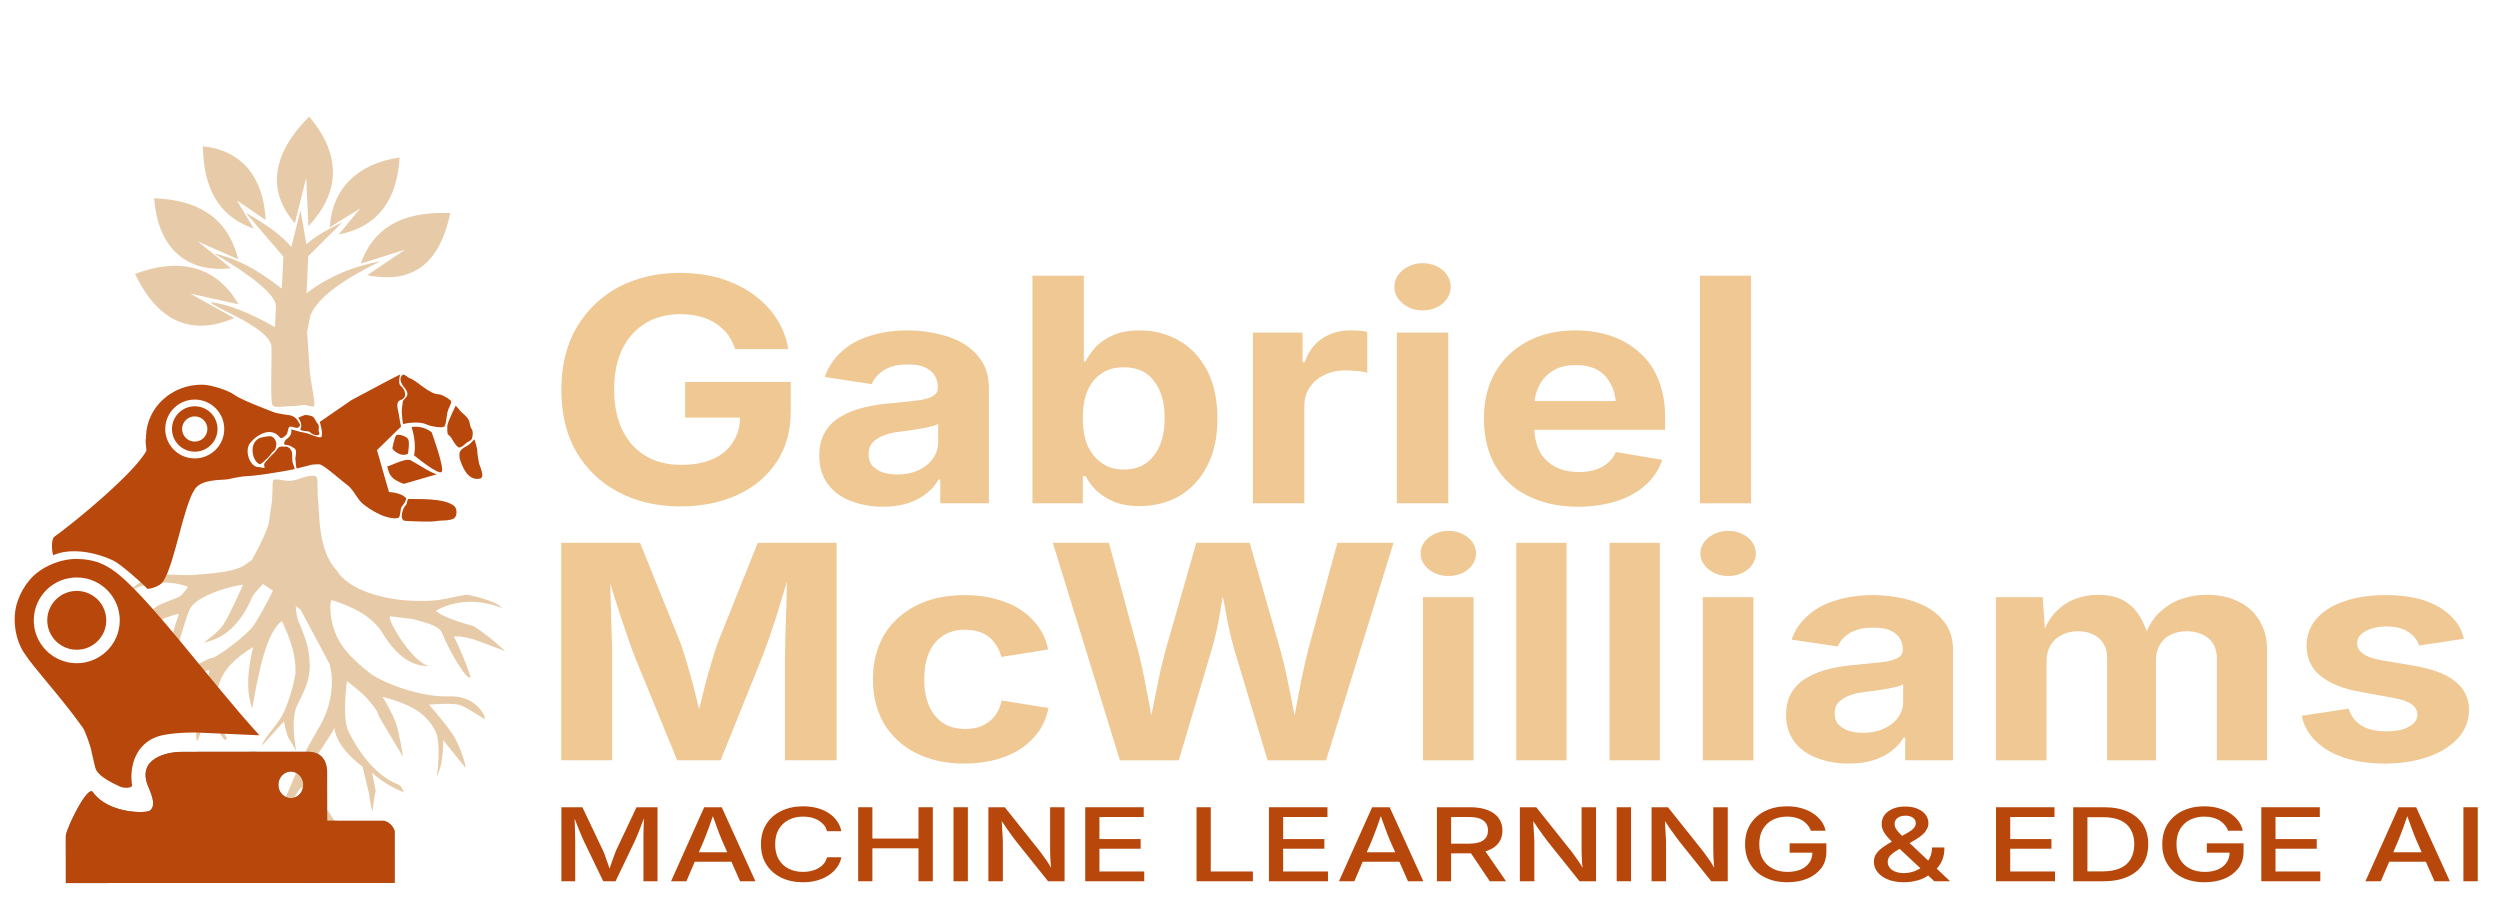 <?xml version="1.0" encoding="UTF-8" standalone="no"?><!DOCTYPE svg PUBLIC "-//W3C//DTD SVG 1.1//EN" "http://www.w3.org/Graphics/SVG/1.1/DTD/svg11.dtd"><svg width="100%" height="100%" viewBox="0 0 4523 1637" version="1.1" xmlns="http://www.w3.org/2000/svg" xmlns:xlink="http://www.w3.org/1999/xlink" xml:space="preserve" xmlns:serif="http://www.serif.com/" style="fill-rule:evenodd;clip-rule:evenodd;stroke-linejoin:round;stroke-miterlimit:2;"><g id="Group---TEXT" serif:id="Group - TEXT"></g><g id="Group---TEXT---LOGO" serif:id="Group - TEXT &amp; LOGO"><rect id="Gabe-McWilliams---RIGHT---Base" serif:id="Gabe McWilliams - RIGHT - Base" x="0" y="-0" width="4522.49" height="1636.85" style="fill:none;"/><g id="Gabe-McWilliams---RIGHT---Base1" serif:id="Gabe McWilliams - RIGHT - Base"><g id="A" transform="matrix(1,0,0,0.794,0,181.555)"><g transform="matrix(231.619,0,0,231.619,996.884,1779.34)"><path d="M0.081,-0l-0,-0.728l0.164,0l0.158,0.418c0.005,0.012 0.01,0.028 0.016,0.047c0.005,0.019 0.011,0.039 0.017,0.062c0.007,0.022 0.013,0.043 0.018,0.065c0.006,0.021 0.011,0.041 0.015,0.058l-0.024,0c0.005,-0.016 0.01,-0.035 0.015,-0.056c0.006,-0.022 0.012,-0.043 0.018,-0.066c0.006,-0.022 0.012,-0.043 0.018,-0.062c0.005,-0.02 0.011,-0.036 0.015,-0.048l0.157,-0.418l0.164,0l0,0.728l-0.11,-0l-0,-0.391c-0,-0.016 -0,-0.034 -0,-0.054c0,-0.021 0.001,-0.043 0.001,-0.066c0.001,-0.024 0.001,-0.047 0.002,-0.071c0.001,-0.024 0.001,-0.047 0.001,-0.069l0.009,0c-0.007,0.024 -0.014,0.049 -0.022,0.074c-0.007,0.025 -0.015,0.049 -0.022,0.073c-0.008,0.023 -0.015,0.045 -0.021,0.064c-0.007,0.02 -0.013,0.036 -0.017,0.049l-0.149,0.391l-0.096,0l-0.15,-0.391c-0.005,-0.013 -0.011,-0.029 -0.017,-0.048c-0.006,-0.019 -0.013,-0.04 -0.021,-0.063c-0.007,-0.023 -0.015,-0.048 -0.023,-0.073c-0.007,-0.025 -0.015,-0.05 -0.023,-0.076l0.01,0c0,0.02 0.001,0.042 0.001,0.065c0.001,0.024 0.001,0.047 0.002,0.071c0,0.024 0.001,0.046 0.001,0.067c0.001,0.022 0.001,0.041 0.001,0.057l-0,0.391l-0.108,0Z" style="fill:#b8470b;fill-rule:nonzero;"/></g><g transform="matrix(231.619,0,0,231.619,1208.26,1779.34)"><path d="M0.025,-0l0.259,-0.728l0.137,0l0.263,0.728l-0.12,-0l-0.142,-0.405c-0.011,-0.033 -0.023,-0.071 -0.036,-0.116c-0.013,-0.045 -0.029,-0.098 -0.046,-0.16l0.023,-0c-0.017,0.063 -0.032,0.117 -0.045,0.162c-0.013,0.045 -0.025,0.083 -0.035,0.114l-0.138,0.405l-0.12,-0Zm0.14,-0.192l0,-0.093l0.379,0l-0,0.093l-0.379,0Z" style="fill:#b8470b;fill-rule:nonzero;"/></g><g transform="matrix(231.619,0,0,231.619,1363.99,1779.34)"><path d="M0.383,0.01c-0.063,-0 -0.119,-0.015 -0.169,-0.045c-0.049,-0.03 -0.088,-0.073 -0.116,-0.128c-0.029,-0.056 -0.043,-0.123 -0.043,-0.2c0,-0.078 0.014,-0.145 0.043,-0.201c0.028,-0.056 0.067,-0.098 0.117,-0.128c0.049,-0.03 0.105,-0.045 0.168,-0.045c0.038,-0 0.074,0.005 0.108,0.016c0.034,0.011 0.064,0.027 0.09,0.048c0.027,0.022 0.049,0.047 0.066,0.078c0.018,0.03 0.03,0.064 0.036,0.103l-0.112,0c-0.005,-0.023 -0.013,-0.044 -0.024,-0.062c-0.012,-0.017 -0.026,-0.032 -0.043,-0.045c-0.016,-0.012 -0.035,-0.021 -0.055,-0.028c-0.021,-0.006 -0.042,-0.009 -0.065,-0.009c-0.042,0 -0.079,0.011 -0.112,0.032c-0.033,0.021 -0.059,0.052 -0.078,0.092c-0.019,0.041 -0.028,0.09 -0.028,0.149c-0,0.058 0.009,0.108 0.028,0.148c0.019,0.041 0.045,0.072 0.078,0.092c0.033,0.021 0.07,0.031 0.112,0.031c0.022,0 0.044,-0.003 0.064,-0.009c0.021,-0.007 0.04,-0.016 0.056,-0.028c0.017,-0.012 0.031,-0.027 0.043,-0.045c0.011,-0.018 0.019,-0.038 0.024,-0.062l0.112,0c-0.005,0.036 -0.017,0.069 -0.034,0.099c-0.017,0.03 -0.038,0.056 -0.065,0.078c-0.026,0.022 -0.056,0.039 -0.09,0.051c-0.034,0.012 -0.071,0.018 -0.111,0.018Z" style="fill:#b8470b;fill-rule:nonzero;"/></g><g transform="matrix(231.619,0,0,231.619,1533.86,1779.34)"><path d="M0.081,-0l-0,-0.728l0.111,0l0,0.308l0.36,0l0,-0.308l0.112,0l-0,0.728l-0.112,-0l0,-0.324l-0.36,-0l0,0.324l-0.111,-0Z" style="fill:#b8470b;fill-rule:nonzero;"/></g><g transform="matrix(231.619,0,0,231.619,1706.33,1779.34)"><rect x="0.081" y="-0.728" width="0.112" height="0.728" style="fill:#b8470b;fill-rule:nonzero;"/></g><g transform="matrix(231.619,0,0,231.619,1769.44,1779.34)"><path d="M0.081,-0l-0,-0.728l0.128,0l0.274,0.433c0.009,0.015 0.019,0.032 0.03,0.052c0.012,0.02 0.024,0.042 0.037,0.067c0.012,0.025 0.025,0.052 0.037,0.081l-0.013,0c-0.003,-0.027 -0.005,-0.055 -0.007,-0.082c-0.001,-0.027 -0.002,-0.053 -0.003,-0.076c-0.001,-0.024 -0.001,-0.044 -0.001,-0.061l0,-0.414l0.113,0l-0,0.728l-0.129,-0l-0.246,-0.387c-0.013,-0.022 -0.026,-0.043 -0.038,-0.064c-0.013,-0.022 -0.026,-0.046 -0.042,-0.074c-0.015,-0.029 -0.033,-0.063 -0.055,-0.103l0.018,-0c0.001,0.035 0.003,0.069 0.004,0.1c0.002,0.031 0.003,0.059 0.004,0.083c0.001,0.024 0.002,0.043 0.002,0.057l-0,0.388l-0.113,-0Z" style="fill:#b8470b;fill-rule:nonzero;"/></g><g transform="matrix(231.619,0,0,231.619,1944.62,1779.34)"><path d="M0.081,-0l-0,-0.728l0.457,0l0,0.096l-0.346,0l0,0.217l0.322,0l-0,0.095l-0.322,0l0,0.224l0.35,0l-0,0.096l-0.461,0Z" style="fill:#b8470b;fill-rule:nonzero;"/></g><g transform="matrix(231.619,0,0,231.619,2084.29,1779.34)"></g><g transform="matrix(231.619,0,0,231.619,2146.04,1779.34)"><path d="M0.081,-0l-0,-0.728l0.111,0l0,0.632l0.329,0l0,0.096l-0.44,-0Z" style="fill:#b8470b;fill-rule:nonzero;"/></g><g transform="matrix(231.619,0,0,231.619,2277.01,1779.34)"><path d="M0.081,-0l-0,-0.728l0.457,0l0,0.096l-0.346,0l0,0.217l0.322,0l-0,0.095l-0.322,0l0,0.224l0.35,0l-0,0.096l-0.461,0Z" style="fill:#b8470b;fill-rule:nonzero;"/></g><g transform="matrix(231.619,0,0,231.619,2416.68,1779.34)"><path d="M0.025,-0l0.259,-0.728l0.137,0l0.263,0.728l-0.12,-0l-0.142,-0.405c-0.011,-0.033 -0.023,-0.071 -0.036,-0.116c-0.013,-0.045 -0.029,-0.098 -0.046,-0.16l0.023,-0c-0.017,0.063 -0.032,0.117 -0.045,0.162c-0.013,0.045 -0.025,0.083 -0.035,0.114l-0.138,0.405l-0.12,-0Zm0.14,-0.192l0,-0.093l0.379,0l-0,0.093l-0.379,0Z" style="fill:#b8470b;fill-rule:nonzero;"/></g><g transform="matrix(231.619,0,0,231.619,2580.89,1779.34)"><path d="M0.081,-0l-0,-0.728l0.26,0c0.056,0 0.103,0.01 0.14,0.03c0.038,0.019 0.066,0.046 0.084,0.08c0.019,0.035 0.028,0.074 0.028,0.119c0,0.045 -0.009,0.084 -0.028,0.118c-0.019,0.034 -0.047,0.06 -0.084,0.078c-0.037,0.019 -0.084,0.028 -0.141,0.028l-0.196,0l0,-0.095l0.185,0c0.036,0 0.065,-0.005 0.087,-0.015c0.022,-0.011 0.038,-0.025 0.049,-0.045c0.01,-0.019 0.015,-0.042 0.015,-0.069c0,-0.027 -0.005,-0.051 -0.015,-0.071c-0.011,-0.02 -0.027,-0.035 -0.049,-0.046c-0.022,-0.011 -0.051,-0.016 -0.087,-0.016l-0.137,-0l0,0.632l-0.111,0Zm0.413,0l-0.176,-0.329l0.123,0l0.18,0.329l-0.127,0Z" style="fill:#b8470b;fill-rule:nonzero;"/></g><g transform="matrix(231.619,0,0,231.619,2730.97,1779.34)"><path d="M0.081,-0l-0,-0.728l0.128,0l0.274,0.433c0.009,0.015 0.019,0.032 0.03,0.052c0.012,0.02 0.024,0.042 0.037,0.067c0.012,0.025 0.025,0.052 0.037,0.081l-0.013,0c-0.003,-0.027 -0.005,-0.055 -0.007,-0.082c-0.001,-0.027 -0.002,-0.053 -0.003,-0.076c-0.001,-0.024 -0.001,-0.044 -0.001,-0.061l0,-0.414l0.113,0l-0,0.728l-0.129,-0l-0.246,-0.387c-0.013,-0.022 -0.026,-0.043 -0.038,-0.064c-0.013,-0.022 -0.026,-0.046 -0.042,-0.074c-0.015,-0.029 -0.033,-0.063 -0.055,-0.103l0.018,-0c0.001,0.035 0.003,0.069 0.004,0.1c0.002,0.031 0.003,0.059 0.004,0.083c0.001,0.024 0.002,0.043 0.002,0.057l-0,0.388l-0.113,-0Z" style="fill:#b8470b;fill-rule:nonzero;"/></g><g transform="matrix(231.619,0,0,231.619,2906.16,1779.34)"><rect x="0.081" y="-0.728" width="0.112" height="0.728" style="fill:#b8470b;fill-rule:nonzero;"/></g><g transform="matrix(231.619,0,0,231.619,2969.26,1779.34)"><path d="M0.081,-0l-0,-0.728l0.128,0l0.274,0.433c0.009,0.015 0.019,0.032 0.03,0.052c0.012,0.02 0.024,0.042 0.037,0.067c0.012,0.025 0.025,0.052 0.037,0.081l-0.013,0c-0.003,-0.027 -0.005,-0.055 -0.007,-0.082c-0.001,-0.027 -0.002,-0.053 -0.003,-0.076c-0.001,-0.024 -0.001,-0.044 -0.001,-0.061l0,-0.414l0.113,0l-0,0.728l-0.129,-0l-0.246,-0.387c-0.013,-0.022 -0.026,-0.043 -0.038,-0.064c-0.013,-0.022 -0.026,-0.046 -0.042,-0.074c-0.015,-0.029 -0.033,-0.063 -0.055,-0.103l0.018,-0c0.001,0.035 0.003,0.069 0.004,0.1c0.002,0.031 0.003,0.059 0.004,0.083c0.001,0.024 0.002,0.043 0.002,0.057l-0,0.388l-0.113,-0Z" style="fill:#b8470b;fill-rule:nonzero;"/></g><g transform="matrix(231.619,0,0,231.619,3144.45,1779.34)"><path d="M0.386,0.01c-0.066,-0 -0.123,-0.015 -0.173,-0.046c-0.05,-0.03 -0.088,-0.073 -0.116,-0.129c-0.028,-0.055 -0.042,-0.122 -0.042,-0.198c0,-0.078 0.014,-0.145 0.042,-0.2c0.028,-0.056 0.067,-0.099 0.116,-0.129c0.05,-0.03 0.105,-0.045 0.168,-0.045c0.039,-0 0.076,0.005 0.11,0.017c0.034,0.012 0.065,0.028 0.091,0.049c0.027,0.022 0.049,0.047 0.067,0.077c0.017,0.029 0.029,0.061 0.035,0.097l-0.115,-0c-0.006,-0.022 -0.015,-0.041 -0.027,-0.058c-0.011,-0.017 -0.025,-0.031 -0.04,-0.044c-0.016,-0.012 -0.034,-0.021 -0.054,-0.027c-0.02,-0.007 -0.042,-0.01 -0.066,-0.01c-0.041,0 -0.077,0.011 -0.11,0.031c-0.033,0.021 -0.059,0.052 -0.078,0.092c-0.019,0.041 -0.028,0.091 -0.028,0.149c-0,0.059 0.009,0.108 0.028,0.149c0.019,0.04 0.045,0.071 0.079,0.092c0.033,0.021 0.071,0.031 0.114,0.031c0.039,0 0.073,-0.008 0.102,-0.023c0.029,-0.016 0.052,-0.039 0.068,-0.068c0.016,-0.029 0.024,-0.064 0.024,-0.103l0.029,0.005l-0.207,-0l-0,-0.092l0.287,-0l-0,0.083c-0,0.062 -0.013,0.115 -0.039,0.16c-0.027,0.044 -0.062,0.079 -0.108,0.103c-0.046,0.025 -0.098,0.037 -0.157,0.037Z" style="fill:#b8470b;fill-rule:nonzero;"/></g><g transform="matrix(231.619,0,0,231.619,3317.6,1779.34)"></g><g transform="matrix(231.619,0,0,231.619,3379.35,1779.34)"><path d="M0.283,0.01c-0.049,0 -0.091,-0.009 -0.126,-0.027c-0.035,-0.018 -0.062,-0.042 -0.081,-0.072c-0.019,-0.03 -0.029,-0.064 -0.029,-0.102c0,-0.031 0.006,-0.058 0.019,-0.08c0.012,-0.023 0.03,-0.044 0.052,-0.064c0.022,-0.019 0.047,-0.039 0.076,-0.06l0.118,-0.083c0.009,-0.007 0.019,-0.015 0.028,-0.023c0.01,-0.009 0.018,-0.019 0.024,-0.031c0.007,-0.012 0.01,-0.025 0.01,-0.04c0,-0.021 -0.007,-0.039 -0.021,-0.052c-0.014,-0.014 -0.034,-0.021 -0.059,-0.021c-0.017,-0 -0.032,0.003 -0.045,0.01c-0.013,0.007 -0.023,0.016 -0.03,0.029c-0.007,0.012 -0.01,0.026 -0.01,0.042c-0,0.018 0.004,0.035 0.012,0.051c0.008,0.016 0.019,0.033 0.034,0.051c0.014,0.018 0.03,0.037 0.048,0.059l0.339,0.403l-0.123,-0l-0.279,-0.328c-0.024,-0.028 -0.046,-0.055 -0.066,-0.079c-0.02,-0.025 -0.036,-0.05 -0.048,-0.075c-0.012,-0.025 -0.018,-0.052 -0.018,-0.082c-0,-0.033 0.007,-0.062 0.022,-0.088c0.016,-0.026 0.037,-0.046 0.065,-0.061c0.028,-0.015 0.06,-0.022 0.097,-0.022c0.037,-0 0.069,0.007 0.096,0.022c0.027,0.014 0.048,0.034 0.063,0.058c0.014,0.025 0.022,0.052 0.022,0.082c-0,0.022 -0.004,0.043 -0.013,0.062c-0.008,0.019 -0.019,0.037 -0.034,0.053c-0.014,0.016 -0.031,0.032 -0.05,0.046l-0.146,0.107c-0.027,0.02 -0.046,0.039 -0.058,0.056c-0.011,0.018 -0.017,0.037 -0.017,0.058c-0,0.022 0.005,0.042 0.016,0.058c0.01,0.017 0.025,0.03 0.044,0.039c0.019,0.009 0.041,0.014 0.065,0.014c0.028,-0 0.056,-0.006 0.082,-0.018c0.026,-0.012 0.05,-0.029 0.071,-0.051c0.021,-0.022 0.037,-0.048 0.05,-0.079c0.012,-0.031 0.018,-0.065 0.018,-0.104l0.097,0c0,0.047 -0.005,0.087 -0.016,0.12c-0.01,0.032 -0.023,0.058 -0.038,0.079c-0.015,0.02 -0.03,0.036 -0.043,0.048l-0.024,0.023c-0.025,0.024 -0.055,0.042 -0.09,0.054c-0.035,0.012 -0.07,0.018 -0.104,0.018Z" style="fill:#b8470b;fill-rule:nonzero;"/></g><g transform="matrix(231.619,0,0,231.619,3530.67,1779.34)"></g><g transform="matrix(231.619,0,0,231.619,3592.42,1779.34)"><path d="M0.081,-0l-0,-0.728l0.457,0l0,0.096l-0.346,0l0,0.217l0.322,0l-0,0.095l-0.322,0l0,0.224l0.35,0l-0,0.096l-0.461,0Z" style="fill:#b8470b;fill-rule:nonzero;"/></g><g transform="matrix(231.619,0,0,231.619,3732.09,1779.34)"><path d="M0.317,-0l-0.18,-0l0,-0.097l0.174,-0c0.055,-0 0.101,-0.011 0.137,-0.031c0.037,-0.021 0.064,-0.051 0.082,-0.091c0.018,-0.04 0.028,-0.088 0.028,-0.146c-0,-0.057 -0.01,-0.105 -0.028,-0.144c-0.018,-0.04 -0.045,-0.07 -0.08,-0.09c-0.036,-0.021 -0.08,-0.031 -0.133,-0.031l-0.184,-0l0,-0.098l0.191,0c0.072,0 0.133,0.015 0.184,0.044c0.051,0.029 0.09,0.071 0.118,0.125c0.027,0.054 0.041,0.119 0.041,0.194c-0,0.076 -0.014,0.141 -0.041,0.196c-0.028,0.054 -0.068,0.096 -0.12,0.125c-0.052,0.029 -0.115,0.044 -0.189,0.044Zm-0.125,-0.728l0,0.728l-0.111,-0l-0,-0.728l0.111,0Z" style="fill:#b8470b;fill-rule:nonzero;"/></g><g transform="matrix(231.619,0,0,231.619,3899.24,1779.34)"><path d="M0.386,0.01c-0.066,-0 -0.123,-0.015 -0.173,-0.046c-0.05,-0.03 -0.088,-0.073 -0.116,-0.129c-0.028,-0.055 -0.042,-0.122 -0.042,-0.198c0,-0.078 0.014,-0.145 0.042,-0.2c0.028,-0.056 0.067,-0.099 0.116,-0.129c0.05,-0.03 0.105,-0.045 0.168,-0.045c0.039,-0 0.076,0.005 0.11,0.017c0.034,0.012 0.065,0.028 0.091,0.049c0.027,0.022 0.049,0.047 0.067,0.077c0.017,0.029 0.029,0.061 0.035,0.097l-0.115,-0c-0.006,-0.022 -0.015,-0.041 -0.027,-0.058c-0.011,-0.017 -0.025,-0.031 -0.04,-0.044c-0.016,-0.012 -0.034,-0.021 -0.054,-0.027c-0.02,-0.007 -0.042,-0.01 -0.066,-0.01c-0.041,0 -0.077,0.011 -0.11,0.031c-0.033,0.021 -0.059,0.052 -0.078,0.092c-0.019,0.041 -0.028,0.091 -0.028,0.149c-0,0.059 0.009,0.108 0.028,0.149c0.019,0.04 0.045,0.071 0.079,0.092c0.033,0.021 0.071,0.031 0.114,0.031c0.039,0 0.073,-0.008 0.102,-0.023c0.029,-0.016 0.052,-0.039 0.068,-0.068c0.016,-0.029 0.024,-0.064 0.024,-0.103l0.029,0.005l-0.207,-0l-0,-0.092l0.287,-0l-0,0.083c-0,0.062 -0.013,0.115 -0.039,0.16c-0.027,0.044 -0.062,0.079 -0.108,0.103c-0.046,0.025 -0.098,0.037 -0.157,0.037Z" style="fill:#b8470b;fill-rule:nonzero;"/></g><g transform="matrix(231.619,0,0,231.619,4072.39,1779.34)"><path d="M0.081,-0l-0,-0.728l0.457,0l0,0.096l-0.346,0l0,0.217l0.322,0l-0,0.095l-0.322,0l0,0.224l0.35,0l-0,0.096l-0.461,0Z" style="fill:#b8470b;fill-rule:nonzero;"/></g><g transform="matrix(231.619,0,0,231.619,4212.06,1779.34)"></g><g transform="matrix(231.619,0,0,231.619,4273.81,1779.34)"><path d="M0.025,-0l0.259,-0.728l0.137,0l0.263,0.728l-0.12,-0l-0.142,-0.405c-0.011,-0.033 -0.023,-0.071 -0.036,-0.116c-0.013,-0.045 -0.029,-0.098 -0.046,-0.16l0.023,-0c-0.017,0.063 -0.032,0.117 -0.045,0.162c-0.013,0.045 -0.025,0.083 -0.035,0.114l-0.138,0.405l-0.12,-0Zm0.14,-0.192l0,-0.093l0.379,0l-0,0.093l-0.379,0Z" style="fill:#b8470b;fill-rule:nonzero;"/></g><g transform="matrix(231.619,0,0,231.619,4438.03,1779.34)"><rect x="0.081" y="-0.728" width="0.112" height="0.728" style="fill:#b8470b;fill-rule:nonzero;"/></g><g transform="matrix(231.619,0,0,231.619,4501.14,1779.34)"></g><g transform="matrix(231.619,0,0,231.619,4562.89,1779.34)"></g></g><g><g id="A1" serif:id="A" transform="matrix(1,0,0,0.894,4.54747e-13,-135.696)"><g transform="matrix(632.722,0,0,632.722,986.488,1170.3)"><path d="M0.388,0.01c-0.068,-0 -0.127,-0.015 -0.179,-0.046c-0.051,-0.03 -0.091,-0.073 -0.12,-0.128c-0.029,-0.056 -0.043,-0.122 -0.043,-0.199c-0,-0.078 0.015,-0.146 0.045,-0.202c0.03,-0.055 0.07,-0.098 0.121,-0.128c0.051,-0.029 0.109,-0.044 0.173,-0.044c0.041,-0 0.079,0.006 0.114,0.017c0.035,0.012 0.067,0.029 0.095,0.051c0.027,0.022 0.05,0.048 0.067,0.078c0.017,0.029 0.029,0.062 0.034,0.098l-0.152,0c-0.005,-0.017 -0.012,-0.033 -0.021,-0.047c-0.01,-0.014 -0.021,-0.025 -0.034,-0.035c-0.013,-0.01 -0.028,-0.017 -0.045,-0.022c-0.017,-0.005 -0.035,-0.008 -0.056,-0.008c-0.037,0 -0.07,0.009 -0.099,0.028c-0.028,0.019 -0.051,0.046 -0.067,0.082c-0.016,0.036 -0.024,0.079 -0.024,0.131c0,0.051 0.008,0.095 0.024,0.131c0.016,0.036 0.038,0.063 0.067,0.082c0.028,0.019 0.062,0.028 0.101,0.028c0.035,0 0.065,-0.006 0.091,-0.019c0.025,-0.012 0.044,-0.031 0.057,-0.054c0.014,-0.023 0.02,-0.051 0.02,-0.083l0.032,0.005l-0.189,-0l-0,-0.114l0.302,0l0,0.091c0,0.064 -0.013,0.119 -0.04,0.164c-0.027,0.046 -0.064,0.081 -0.112,0.106c-0.047,0.024 -0.101,0.037 -0.162,0.037Z" style="fill:#efc893;fill-rule:nonzero;"/></g><g transform="matrix(632.722,0,0,632.722,1461.34,1170.3)"><path d="M0.215,0.011c-0.035,-0 -0.066,-0.007 -0.093,-0.019c-0.028,-0.012 -0.049,-0.03 -0.065,-0.054c-0.016,-0.025 -0.024,-0.055 -0.024,-0.091c0,-0.03 0.006,-0.056 0.017,-0.076c0.011,-0.02 0.026,-0.037 0.046,-0.049c0.019,-0.013 0.041,-0.022 0.066,-0.029c0.024,-0.006 0.05,-0.011 0.077,-0.013c0.032,-0.004 0.057,-0.007 0.076,-0.009c0.02,-0.003 0.034,-0.008 0.043,-0.014c0.009,-0.006 0.014,-0.014 0.014,-0.026l-0,-0.003c-0,-0.015 -0.004,-0.028 -0.01,-0.039c-0.007,-0.011 -0.017,-0.019 -0.029,-0.025c-0.013,-0.006 -0.029,-0.008 -0.047,-0.008c-0.019,-0 -0.035,0.002 -0.049,0.008c-0.014,0.006 -0.025,0.013 -0.034,0.023c-0.009,0.009 -0.016,0.02 -0.02,0.032l-0.134,-0.023c0.009,-0.031 0.025,-0.058 0.047,-0.08c0.021,-0.023 0.049,-0.04 0.081,-0.051c0.032,-0.012 0.069,-0.018 0.109,-0.018c0.03,0 0.058,0.004 0.086,0.011c0.028,0.007 0.052,0.017 0.074,0.032c0.022,0.015 0.04,0.034 0.053,0.058c0.013,0.023 0.019,0.051 0.019,0.084l0,0.368l-0.139,-0l0,-0.076l-0.005,0c-0.008,0.017 -0.02,0.032 -0.035,0.045c-0.014,0.013 -0.032,0.023 -0.053,0.031c-0.02,0.007 -0.044,0.011 -0.071,0.011Zm0.041,-0.103c0.023,-0 0.044,-0.005 0.061,-0.014c0.017,-0.009 0.031,-0.021 0.041,-0.037c0.01,-0.016 0.015,-0.033 0.015,-0.052l-0,-0.059c-0.005,0.003 -0.011,0.006 -0.02,0.008c-0.009,0.003 -0.018,0.005 -0.029,0.007c-0.011,0.002 -0.021,0.004 -0.032,0.006c-0.01,0.001 -0.02,0.003 -0.028,0.004c-0.018,0.002 -0.034,0.006 -0.047,0.012c-0.014,0.006 -0.024,0.014 -0.032,0.023c-0.008,0.01 -0.011,0.022 -0.011,0.037c-0,0.014 0.003,0.026 0.01,0.036c0.008,0.009 0.017,0.017 0.03,0.022c0.012,0.004 0.026,0.007 0.042,0.007Z" style="fill:#efc893;fill-rule:nonzero;"/></g><g transform="matrix(632.722,0,0,632.722,1828.67,1170.3)"><path d="M0.368,0.009c-0.029,0 -0.054,-0.005 -0.075,-0.015c-0.02,-0.01 -0.037,-0.022 -0.05,-0.037c-0.013,-0.015 -0.023,-0.03 -0.029,-0.044l-0.008,-0l0,0.087l-0.144,-0l0,-0.728l0.147,0l-0,0.274l0.005,-0c0.006,-0.015 0.016,-0.029 0.028,-0.045c0.013,-0.015 0.029,-0.028 0.05,-0.038c0.02,-0.011 0.046,-0.016 0.077,-0.016c0.041,0 0.078,0.011 0.111,0.032c0.033,0.02 0.06,0.052 0.08,0.093c0.02,0.042 0.031,0.094 0.031,0.156c-0,0.061 -0.01,0.112 -0.03,0.154c-0.019,0.041 -0.046,0.073 -0.079,0.095c-0.034,0.021 -0.072,0.032 -0.114,0.032Zm-0.045,-0.117c0.026,-0 0.047,-0.007 0.065,-0.021c0.017,-0.014 0.03,-0.034 0.039,-0.058c0.009,-0.025 0.013,-0.054 0.013,-0.085c0,-0.032 -0.004,-0.061 -0.013,-0.085c-0.009,-0.025 -0.022,-0.044 -0.039,-0.058c-0.018,-0.013 -0.039,-0.02 -0.065,-0.02c-0.025,-0 -0.046,0.006 -0.064,0.02c-0.017,0.013 -0.031,0.032 -0.04,0.056c-0.009,0.025 -0.013,0.053 -0.013,0.087c-0,0.032 0.004,0.061 0.013,0.086c0.01,0.024 0.023,0.043 0.041,0.057c0.017,0.014 0.038,0.021 0.063,0.021Z" style="fill:#efc893;fill-rule:nonzero;"/></g><g transform="matrix(632.722,0,0,632.722,2227.52,1170.3)"><path d="M0.062,-0l0,-0.546l0.142,0l0,0.095l0.006,0c0.01,-0.033 0.027,-0.059 0.05,-0.076c0.024,-0.018 0.051,-0.026 0.082,-0.026c0.007,-0 0.015,0 0.024,0.001c0.009,0.001 0.016,0.002 0.023,0.004l0,0.131c-0.006,-0.003 -0.016,-0.005 -0.028,-0.006c-0.013,-0.001 -0.024,-0.002 -0.035,-0.002c-0.023,0 -0.043,0.005 -0.06,0.015c-0.018,0.009 -0.032,0.023 -0.042,0.04c-0.01,0.017 -0.015,0.037 -0.015,0.059l-0,0.311l-0.147,0Z" style="fill:#efc893;fill-rule:nonzero;"/></g><g transform="matrix(632.722,0,0,632.722,2487.97,1170.3)"><path d="M0.062,-0l0,-0.546l0.147,0l-0,0.546l-0.147,-0Zm0.074,-0.617c-0.022,-0 -0.041,-0.007 -0.057,-0.022c-0.016,-0.015 -0.024,-0.033 -0.024,-0.053c0,-0.021 0.008,-0.039 0.024,-0.054c0.016,-0.014 0.035,-0.022 0.057,-0.022c0.022,0 0.041,0.008 0.057,0.022c0.015,0.015 0.023,0.033 0.023,0.054c0,0.02 -0.008,0.038 -0.023,0.053c-0.016,0.015 -0.035,0.022 -0.057,0.022Z" style="fill:#efc893;fill-rule:nonzero;"/></g><g transform="matrix(632.722,0,0,632.722,2659.43,1170.3)"><path d="M0.309,0.011c-0.055,-0 -0.103,-0.012 -0.144,-0.035c-0.04,-0.022 -0.071,-0.055 -0.093,-0.097c-0.021,-0.042 -0.032,-0.092 -0.032,-0.149c-0,-0.056 0.01,-0.106 0.032,-0.148c0.021,-0.042 0.052,-0.075 0.091,-0.099c0.04,-0.024 0.086,-0.036 0.139,-0.036c0.036,0 0.069,0.006 0.1,0.017c0.031,0.012 0.058,0.029 0.081,0.052c0.024,0.023 0.042,0.051 0.055,0.086c0.013,0.035 0.02,0.075 0.02,0.122l-0,0.041l-0.458,0l-0,-0.092l0.387,0l-0.069,0.025c0,-0.029 -0.004,-0.053 -0.013,-0.074c-0.009,-0.021 -0.021,-0.038 -0.038,-0.049c-0.018,-0.012 -0.039,-0.017 -0.064,-0.017c-0.025,-0 -0.047,0.005 -0.064,0.017c-0.018,0.012 -0.032,0.028 -0.041,0.048c-0.009,0.02 -0.014,0.043 -0.014,0.068l0,0.065c0,0.032 0.006,0.058 0.016,0.08c0.011,0.021 0.026,0.037 0.045,0.048c0.019,0.011 0.041,0.016 0.067,0.016c0.017,0 0.032,-0.002 0.046,-0.007c0.014,-0.005 0.026,-0.012 0.036,-0.022c0.01,-0.009 0.018,-0.021 0.023,-0.035l0.133,0.025c-0.009,0.03 -0.024,0.056 -0.046,0.079c-0.022,0.022 -0.049,0.04 -0.082,0.052c-0.033,0.012 -0.07,0.019 -0.113,0.019Z" style="fill:#efc893;fill-rule:nonzero;"/></g><g transform="matrix(632.722,0,0,632.722,3036.34,1170.3)"><rect x="0.062" y="-0.728" width="0.146" height="0.728" style="fill:#efc893;fill-rule:nonzero;"/></g><g transform="matrix(632.722,0,0,632.722,3207.81,1170.3)"></g><g transform="matrix(632.722,0,0,632.722,3357.65,1170.3)"></g></g><g id="A2" serif:id="A" transform="matrix(1,0,0,0.868,0,-95.417)"><g transform="matrix(622.698,0,0,622.698,974.277,1694.65)"><path d="M0.066,-0l-0,-0.728l0.229,0l0.117,0.334c0.005,0.016 0.011,0.036 0.017,0.061c0.007,0.025 0.013,0.051 0.02,0.08c0.006,0.029 0.012,0.057 0.018,0.084c0.006,0.026 0.01,0.05 0.014,0.07l-0.029,-0c0.004,-0.02 0.009,-0.043 0.014,-0.07c0.006,-0.026 0.012,-0.054 0.018,-0.083c0.007,-0.029 0.013,-0.055 0.02,-0.081c0.006,-0.025 0.012,-0.045 0.017,-0.061l0.116,-0.334l0.229,0l0,0.728l-0.15,-0l0,-0.343c0,-0.016 0.001,-0.036 0.001,-0.059c0.001,-0.024 0.001,-0.05 0.002,-0.077c0.001,-0.028 0.002,-0.055 0.002,-0.083c0.001,-0.028 0.001,-0.054 0.001,-0.079l0.01,-0c-0.006,0.027 -0.013,0.055 -0.021,0.084c-0.007,0.028 -0.015,0.056 -0.022,0.083c-0.008,0.027 -0.015,0.052 -0.022,0.075c-0.007,0.022 -0.013,0.041 -0.018,0.056l-0.12,0.343l-0.126,-0l-0.122,-0.343c-0.005,-0.015 -0.011,-0.033 -0.018,-0.056c-0.006,-0.022 -0.014,-0.047 -0.022,-0.074c-0.007,-0.026 -0.015,-0.054 -0.023,-0.083c-0.007,-0.029 -0.015,-0.057 -0.022,-0.085l0.012,-0c0,0.023 0.001,0.049 0.001,0.077c0.001,0.027 0.003,0.136 0.004,0.16c0.001,0.024 0.001,0.045 0.001,0.061l-0,0.343l-0.148,-0Z" style="fill:#efc893;fill-rule:nonzero;"/></g><g transform="matrix(622.698,0,0,622.698,1554.41,1694.65)"><path d="M0.306,0.011c-0.054,-0 -0.102,-0.012 -0.142,-0.036c-0.039,-0.023 -0.07,-0.056 -0.092,-0.098c-0.021,-0.042 -0.032,-0.092 -0.032,-0.148c-0,-0.056 0.011,-0.105 0.032,-0.148c0.022,-0.042 0.053,-0.075 0.092,-0.098c0.04,-0.024 0.088,-0.036 0.142,-0.036c0.033,0 0.063,0.004 0.09,0.013c0.027,0.008 0.052,0.02 0.073,0.036c0.021,0.016 0.038,0.035 0.052,0.057c0.014,0.023 0.023,0.048 0.028,0.076l-0.136,0.025c-0.003,-0.014 -0.008,-0.027 -0.014,-0.038c-0.006,-0.011 -0.013,-0.021 -0.022,-0.029c-0.009,-0.008 -0.019,-0.014 -0.031,-0.018c-0.011,-0.004 -0.024,-0.006 -0.038,-0.006c-0.026,-0 -0.048,0.007 -0.066,0.021c-0.017,0.014 -0.031,0.033 -0.04,0.058c-0.009,0.025 -0.013,0.054 -0.013,0.087c-0,0.032 0.004,0.061 0.013,0.086c0.009,0.025 0.023,0.045 0.04,0.059c0.018,0.014 0.04,0.021 0.066,0.021c0.014,0 0.027,-0.002 0.039,-0.006c0.012,-0.004 0.022,-0.011 0.031,-0.019c0.009,-0.008 0.017,-0.018 0.023,-0.03c0.006,-0.012 0.01,-0.025 0.013,-0.04l0.136,0.025c-0.005,0.029 -0.014,0.055 -0.028,0.078c-0.014,0.022 -0.031,0.042 -0.052,0.058c-0.021,0.016 -0.046,0.028 -0.073,0.037c-0.028,0.008 -0.058,0.013 -0.091,0.013Z" style="fill:#efc893;fill-rule:nonzero;"/></g><g transform="matrix(622.698,0,0,622.698,1889.78,1694.65)"><path d="M0.219,-0l-0.195,-0.728l0.163,0l0.084,0.358c0.007,0.03 0.013,0.062 0.019,0.096c0.006,0.034 0.011,0.069 0.017,0.103c0.005,0.034 0.01,0.067 0.016,0.099l-0.027,-0c0.006,-0.032 0.012,-0.065 0.018,-0.099c0.006,-0.034 0.012,-0.069 0.018,-0.103c0.006,-0.034 0.013,-0.066 0.02,-0.096l0.089,-0.358l0.155,0l0.089,0.358c0.007,0.03 0.014,0.062 0.02,0.096c0.006,0.034 0.012,0.069 0.018,0.103c0.006,0.034 0.012,0.067 0.018,0.099l-0.027,-0c0.005,-0.032 0.011,-0.065 0.016,-0.099c0.006,-0.034 0.011,-0.069 0.017,-0.103c0.006,-0.034 0.013,-0.066 0.019,-0.096l0.085,-0.358l0.163,0l-0.196,0.728l-0.17,-0l-0.097,-0.372c-0.01,-0.041 -0.019,-0.086 -0.026,-0.135c-0.008,-0.048 -0.016,-0.097 -0.025,-0.148l0.037,-0c-0.01,0.05 -0.018,0.098 -0.025,0.146c-0.006,0.047 -0.015,0.093 -0.026,0.137l-0.096,0.372l-0.171,-0Z" style="fill:#efc893;fill-rule:nonzero;"/></g><g transform="matrix(622.698,0,0,622.698,2535.89,1694.65)"><path d="M0.062,-0l0,-0.546l0.147,0l-0,0.546l-0.147,-0Zm0.074,-0.617c-0.022,-0 -0.041,-0.007 -0.057,-0.022c-0.016,-0.015 -0.024,-0.033 -0.024,-0.053c0,-0.021 0.008,-0.039 0.024,-0.054c0.016,-0.014 0.035,-0.022 0.057,-0.022c0.022,0 0.041,0.008 0.057,0.022c0.015,0.015 0.023,0.033 0.023,0.054c0,0.02 -0.008,0.038 -0.023,0.053c-0.016,0.015 -0.035,0.022 -0.057,0.022Z" style="fill:#efc893;fill-rule:nonzero;"/></g><g transform="matrix(622.698,0,0,622.698,2704.64,1694.65)"><rect x="0.062" y="-0.728" width="0.146" height="0.728" style="fill:#efc893;fill-rule:nonzero;"/></g><g transform="matrix(622.698,0,0,622.698,2873.38,1694.65)"><rect x="0.062" y="-0.728" width="0.146" height="0.728" style="fill:#efc893;fill-rule:nonzero;"/></g><g transform="matrix(622.698,0,0,622.698,3042.13,1694.65)"><path d="M0.062,-0l0,-0.546l0.147,0l-0,0.546l-0.147,-0Zm0.074,-0.617c-0.022,-0 -0.041,-0.007 -0.057,-0.022c-0.016,-0.015 -0.024,-0.033 -0.024,-0.053c0,-0.021 0.008,-0.039 0.024,-0.054c0.016,-0.014 0.035,-0.022 0.057,-0.022c0.022,0 0.041,0.008 0.057,0.022c0.015,0.015 0.023,0.033 0.023,0.054c0,0.02 -0.008,0.038 -0.023,0.053c-0.016,0.015 -0.035,0.022 -0.057,0.022Z" style="fill:#efc893;fill-rule:nonzero;"/></g><g transform="matrix(622.698,0,0,622.698,3210.88,1694.65)"><path d="M0.215,0.011c-0.035,-0 -0.066,-0.007 -0.093,-0.019c-0.028,-0.012 -0.049,-0.03 -0.065,-0.054c-0.016,-0.025 -0.024,-0.055 -0.024,-0.091c0,-0.03 0.006,-0.056 0.017,-0.076c0.011,-0.02 0.026,-0.037 0.046,-0.049c0.019,-0.013 0.041,-0.022 0.066,-0.029c0.024,-0.006 0.05,-0.011 0.077,-0.013c0.032,-0.004 0.057,-0.007 0.076,-0.009c0.02,-0.003 0.034,-0.008 0.043,-0.014c0.009,-0.006 0.014,-0.014 0.014,-0.026l-0,-0.003c-0,-0.015 -0.004,-0.028 -0.01,-0.039c-0.007,-0.011 -0.017,-0.019 -0.029,-0.025c-0.013,-0.006 -0.029,-0.008 -0.047,-0.008c-0.019,-0 -0.035,0.002 -0.049,0.008c-0.014,0.006 -0.025,0.013 -0.034,0.023c-0.009,0.009 -0.016,0.02 -0.02,0.032l-0.134,-0.023c0.009,-0.031 0.025,-0.058 0.047,-0.08c0.021,-0.023 0.049,-0.04 0.081,-0.051c0.032,-0.012 0.069,-0.018 0.109,-0.018c0.03,0 0.058,0.004 0.086,0.011c0.028,0.007 0.052,0.017 0.074,0.032c0.022,0.015 0.04,0.034 0.053,0.058c0.013,0.023 0.019,0.051 0.019,0.084l0,0.368l-0.139,-0l0,-0.076l-0.005,0c-0.008,0.017 -0.02,0.032 -0.035,0.045c-0.014,0.013 -0.032,0.023 -0.053,0.031c-0.02,0.007 -0.044,0.011 -0.071,0.011Zm0.041,-0.103c0.023,-0 0.044,-0.005 0.061,-0.014c0.017,-0.009 0.031,-0.021 0.041,-0.037c0.01,-0.016 0.015,-0.033 0.015,-0.052l-0,-0.059c-0.005,0.003 -0.011,0.006 -0.02,0.008c-0.009,0.003 -0.018,0.005 -0.029,0.007c-0.011,0.002 -0.021,0.004 -0.032,0.006c-0.01,0.001 -0.02,0.003 -0.028,0.004c-0.018,0.002 -0.034,0.006 -0.047,0.012c-0.014,0.006 -0.024,0.014 -0.032,0.023c-0.008,0.01 -0.011,0.022 -0.011,0.037c-0,0.014 0.003,0.026 0.01,0.036c0.008,0.009 0.017,0.017 0.03,0.022c0.012,0.004 0.026,0.007 0.042,0.007Z" style="fill:#efc893;fill-rule:nonzero;"/></g><g transform="matrix(622.698,0,0,622.698,3572.4,1694.65)"><path d="M0.062,-0l0,-0.546l0.136,0l0.008,0.136l-0.011,-0c0.008,-0.034 0.021,-0.061 0.037,-0.082c0.017,-0.021 0.036,-0.037 0.058,-0.047c0.022,-0.01 0.046,-0.015 0.07,-0.015c0.039,-0 0.071,0.012 0.095,0.037c0.024,0.025 0.042,0.064 0.053,0.116l-0.017,-0c0.008,-0.035 0.022,-0.064 0.04,-0.087c0.019,-0.022 0.04,-0.039 0.065,-0.05c0.026,-0.011 0.052,-0.016 0.08,-0.016c0.033,-0 0.063,0.007 0.089,0.022c0.027,0.014 0.047,0.035 0.062,0.063c0.015,0.028 0.023,0.061 0.023,0.101l-0,0.368l-0.146,-0l-0,-0.34c-0,-0.031 -0.009,-0.054 -0.025,-0.069c-0.017,-0.015 -0.038,-0.023 -0.062,-0.023c-0.019,0 -0.034,0.004 -0.048,0.012c-0.014,0.008 -0.024,0.02 -0.031,0.034c-0.007,0.014 -0.011,0.031 -0.011,0.05l0,0.336l-0.142,-0l0,-0.344c0,-0.027 -0.008,-0.048 -0.023,-0.064c-0.016,-0.016 -0.037,-0.024 -0.062,-0.024c-0.017,0 -0.032,0.004 -0.046,0.012c-0.014,0.008 -0.025,0.019 -0.033,0.034c-0.008,0.016 -0.012,0.034 -0.012,0.056l-0,0.33l-0.147,-0Z" style="fill:#efc893;fill-rule:nonzero;"/></g><g transform="matrix(622.698,0,0,622.698,4140.67,1694.65)"><path d="M0.279,0.011c-0.044,-0 -0.083,-0.007 -0.116,-0.019c-0.034,-0.013 -0.062,-0.031 -0.083,-0.055c-0.022,-0.024 -0.036,-0.052 -0.042,-0.086l0.136,-0.024c0.008,0.026 0.02,0.045 0.038,0.057c0.018,0.013 0.042,0.019 0.072,0.019c0.027,0 0.05,-0.005 0.066,-0.016c0.016,-0.01 0.024,-0.024 0.024,-0.04c0,-0.014 -0.006,-0.026 -0.017,-0.035c-0.012,-0.009 -0.029,-0.016 -0.054,-0.021l-0.094,-0.02c-0.052,-0.01 -0.091,-0.029 -0.118,-0.055c-0.026,-0.025 -0.039,-0.059 -0.039,-0.1c0,-0.034 0.01,-0.065 0.029,-0.09c0.019,-0.025 0.046,-0.045 0.08,-0.058c0.034,-0.014 0.075,-0.021 0.121,-0.021c0.043,0 0.08,0.006 0.112,0.018c0.031,0.012 0.057,0.029 0.076,0.051c0.02,0.021 0.033,0.047 0.039,0.077l-0.13,0.023c-0.005,-0.019 -0.016,-0.034 -0.032,-0.046c-0.015,-0.012 -0.037,-0.018 -0.063,-0.018c-0.024,0 -0.044,0.005 -0.061,0.016c-0.016,0.01 -0.024,0.023 -0.024,0.04c-0,0.013 0.005,0.025 0.016,0.034c0.01,0.01 0.028,0.017 0.054,0.023l0.098,0.019c0.053,0.011 0.092,0.028 0.118,0.053c0.026,0.024 0.039,0.056 0.039,0.095c-0,0.035 -0.011,0.067 -0.032,0.094c-0.021,0.026 -0.049,0.047 -0.086,0.062c-0.037,0.015 -0.079,0.023 -0.127,0.023Z" style="fill:#efc893;fill-rule:nonzero;"/></g><g transform="matrix(622.698,0,0,622.698,4489.42,1694.65)"></g><g transform="matrix(622.698,0,0,622.698,4636.89,1694.65)"></g></g></g><g><path d="M790.054,1405.76c-0.033,0.111 -0.061,0.169 -0.082,0.17c0.028,-0.056 0.055,-0.113 0.082,-0.17Zm-222.397,184.973c-0.214,1.049 -0.393,1.446 -0.522,0.982c0.175,-0.327 0.349,-0.654 0.522,-0.982Zm-111.867,-577.746c-0,-0 28.79,-51.263 30.811,-69.206c1.27,-11.269 3.757,-24.094 5.171,-35.67c1.536,-12.577 0.832,-34.329 2.22,-38.469c1.861,-5.55 17.61,0.116 27.595,0.35c10.67,0.25 26.317,-6.044 26.317,-6.044c0,0 21.518,-7.168 25.156,-0.479c2.597,4.777 0.69,24.786 2.115,37.225c3.257,28.437 -0.513,94.537 33.604,130.777c21.812,36.607 86.706,54.15 141.051,55.539c50.328,1.286 53.556,-4.549 94.626,-11.167c0,0 50.762,8.977 64.032,24.126c-42.931,-16.024 -83.037,-15.069 -119.997,4.8c8.163,8.688 31.976,18.038 68.462,27.923c16.461,10.687 35.147,25.088 57.291,45.262l-55.473,-20.635c-15.161,-4.752 -28.033,-6.896 -37.753,-5.446c11.92,21.882 21.365,46.619 30.218,72.038c-2.57,13.738 -37.662,-43.321 -51.46,-78.712c-5.814,-14.91 -35.26,-19.432 -51.65,-25.046l-41.879,-5.139c-9.413,0.7 40.048,85.721 70.414,89.788c-30.939,1.357 -59.355,-17.406 -84.803,-59.828c-18.12,-29.02 -51.363,-46.712 -91.522,-59.224c-3.717,0.276 -5.831,33.45 8.975,65.364c15.96,34.404 49.852,58.057 58.806,65.785c16.863,14.554 88.466,45.195 144.269,42.918c44.538,-1.816 63.754,29.732 65.244,40.544c0.477,3.465 -33.709,-22.087 -47.522,-25.354c-15.487,-3.663 -53.959,-0.113 -53.959,-0.113c0,0 35.462,40.008 45.819,58.497c9.769,17.441 18.325,40.549 20.751,56.234l-41.085,-50.594c0.449,31.024 -4.257,51.542 -11.58,66.729c1.078,-3.571 8.195,-62.305 -2.014,-82.226c-16.318,-31.839 -40,-47.559 -95.953,-63.021c-0,-0 18.329,30.295 24.273,47.718c6.178,18.112 12.799,60.953 12.799,60.953l-42.6,-71.117c-0.595,-0.994 -3.935,-10.132 -5.036,-12.006c-4.155,-7.074 -11.497,-15.757 -18.328,-23.399c-9.801,-10.964 -35.442,-30.379 -35.442,-30.379c-0,-0 -9.572,65.929 2.538,90.605c14.654,29.863 44.801,78.702 90.122,96.471c8.067,3.163 6.981,12.065 12.044,14.886c-18.15,-7.205 -36.982,-16.465 -59.263,-36.135l6.551,32.528c-2.818,11.683 -4.483,24.353 -5.528,37.555c-2.789,-7.372 -4.929,-18.464 -6.551,-32.529l-11.891,-48.639c-21.889,-16.326 -47.909,-42.696 -50.836,-70.326c0.003,-0.072 -0.003,-0.131 -0.018,-0.177c0.006,0.059 0.012,0.118 0.018,0.177c-0.148,3.493 -22.025,36.21 -29.704,47.428c-7.929,11.582 -13.533,45.812 -9.05,46.07c2.286,25.711 12.885,44.977 29.309,59.725c18.956,28.141 23.862,45.467 25.182,60.032c-10.768,-22.981 -22.259,-42.283 -36.655,-46.797c3.454,37.217 1.518,73.613 -16.364,107.576c1.308,-6.429 3.914,-37.348 4.4,-44.781c0.967,-14.812 -0.1,-57.193 -0.115,-57.764c0,-0.001 0,-0.003 0,-0.006c0,0 0,0.002 0,0.006c-0.013,0.153 -2.533,-12.397 -5.642,-20.221c-4.248,-10.689 -13.076,-31.168 -19.843,-43.921c-9.274,5.541 -21.14,32.199 -29.08,55.815c-6.051,-7.834 -5.92,-19.337 -2.424,-32.836c0,-0 28.808,-68.862 31.996,-72.54c2.435,-2.809 4.216,-10.913 7.043,-17.032c5.137,-11.122 24.163,-41.034 32.904,-60.226c10.157,-22.297 18.852,-59.902 9.541,-95.631l-52.976,-99.234l-8.437,-5.709c0.795,10.8 2.3,21.284 5.059,27.755c10.764,25.25 20.082,47.983 20.364,79.76c0.248,27.779 -10.947,47.452 -23.82,73.991c-7.137,17.265 -6.898,44.887 -0.71,80.863c-8.084,-14.934 -15.009,-25.941 -15.009,-25.941c-0,0 -5.82,-17.732 -7.269,-27.855l-39.989,44.123c5.207,-17.327 29.191,-37.135 39.927,-61.093c9.849,-21.978 16.61,-45.036 20.828,-68.984c2.019,-32.311 -9.583,-64.279 -24.438,-95.712c-27.246,19.585 -42.055,90.402 -53.627,157.993c-9.235,-24.644 -11.157,-58.491 1.605,-110.815c-30.356,18.201 -54.775,39.908 -62.977,71.19c-10.345,18.941 -7.686,51.016 15.397,93.761c-2.738,15.47 -27.619,-33.994 -31.319,-55.747c-0.423,-2.487 -21.086,65.033 -22.864,61.008c-5.164,-22.325 5.739,-77.894 5.739,-77.894c4.701,4.932 15.326,-31.176 16.878,-50.995c-35.957,8.974 -64.706,25.056 -80.101,54.305c-6.437,-13.503 6.248,-30.614 25.919,-49.044l57.114,-27.238c2.002,4.836 49.157,-28.067 72.079,-52.269c11.047,-11.664 33.212,-55.576 39.915,-69.109l-18.021,-12.194c-4.855,5.239 -13.582,14.847 -18.156,21.028c-22.481,53.65 -53.265,78.297 -89.173,85.047c-0,0 25.568,-17.625 35.025,-31.495c11.858,-17.39 36.123,-72.846 36.123,-72.846c-1.724,-2.201 -82.918,15.226 -96.33,44.309c-11.939,25.89 -23.652,89.93 -35.517,81.056c0.757,-17.948 4.129,-39.352 15.486,-71.312c4.882,-7.577 -69.623,22.359 -80.426,34.873c-4.266,4.94 24.151,-38.252 37.941,-48.22c11.658,-8.427 34.912,-14.29 44.189,-19.795c6.705,-3.979 15.297,-17.647 15.297,-17.647c-38.734,-13.177 -74.064,-8.161 -107.311,7.984c-0,-0 27.972,-24.118 43.583,-28.005c19.696,-4.904 47.732,0.576 74.596,-1.422c28.891,-2.149 65.995,-4.661 86.068,-14.657c5.72,-2.848 18.691,-12.423 18.691,-12.423Zm320.871,191.815c2.227,-0.098 4.467,-0.3 6.719,-0.605c-2.099,0.746 -4.351,0.922 -6.719,0.605Zm-44.204,229.443c0.517,0.205 1.034,0.409 1.55,0.611c-0.576,-0.147 -1.088,-0.354 -1.55,-0.611Z" style="fill:#e7cba8;"/><path d="M444.408,384.669c27.761,16.172 61.327,36.548 82.63,62.007l16.733,-66.385l10.54,61.59c16.239,-14.872 39.662,-27.545 65.014,-39.628l-61.55,61.174l-3.243,67.035c40.786,-31.021 85.701,-48.93 133.491,-57.71c-61.797,30.659 -111.759,62.477 -126.415,97.754l-5.971,30.254c0,-0 3.257,47.846 4.774,70.144c1.444,21.214 9.931,52.6 8.07,62.855c-0.781,4.307 -9.932,0.013 -17.206,-1.067c-1.368,-0.203 -7.183,0.515 -8.233,0.703c-12.326,2.209 -6.323,1.099 -18.463,1.469c-12.605,0.385 -30.489,4.327 -32.323,-3.793c-3.292,-14.581 -0.399,-80.946 -1.043,-102.871c-1.08,-36.8 -116.98,-75.988 -108.723,-81.588c31.761,4.357 70.39,19.926 114.989,45.24l1.622,-33.518c4.969,-24.303 -49.836,-62.91 -112.336,-100.087c37.294,8.567 73.413,25.05 123.098,63.956l2.801,-57.894l-68.256,-79.64Z" style="fill:#e7cba8;"/><path d="M423.616,575.461l-79.324,-44.215l87.226,19.328c-42.139,-73.398 -112.594,-83.569 -187.119,-54.978c43.771,92.341 107.619,110.603 179.217,79.865Z" style="fill:#e7cba8;"/><path d="M553.961,322.228l-20.527,81.657c-51.247,-58.866 -41.047,-126.035 25.913,-192.969c60.672,71.738 54.148,139.548 -1.306,198.286l-4.08,-86.974Z" style="fill:#e7cba8;"/><path d="M652.216,376.632l-55.543,34.517c4.156,-70.081 50.708,-115.605 126.282,-126.153c-4.53,76.51 -38.784,125.304 -110.342,139.317l39.603,-47.681Z" style="fill:#e7cba8;"/><path d="M732.684,451.761l-79.95,25.077c20.717,-58.915 67.789,-95.274 161.895,-91.38c-22.09,104.314 -78.888,126.061 -150.489,112.59l68.544,-46.287Z" style="fill:#e7cba8;"/><path d="M358.011,436.82l59.822,48.335c-80.789,9.479 -132.373,-36.72 -138.919,-126.524c74.721,3.159 132.072,30.706 152.12,110.63l-73.023,-32.441Z" style="fill:#e7cba8;"/><path d="M459.204,413.637l-30.682,-51.064l52.152,35.569c-3.735,-78.146 -43.901,-126.329 -113.714,-133.575c1.476,89.203 38.52,130.395 92.244,149.07Z" style="fill:#e7cba8;"/><path d="M560.637,781.767c5.915,6.498 21.221,9.088 16.075,-1.252c-0.911,-1.83 1.622,-11.294 -1.936,-14.056c-2.6,-2.017 -4.572,-9.116 -8.674,-12.564c-1.957,-1.644 -10.811,-3.139 -13.167,-3.116c-2.004,0.02 -13.816,4.382 -12.961,5.62c5.782,8.376 5.863,15.308 3.82,18.982c-3.097,5.569 14.288,3.58 16.843,6.386Z" style="fill:#b8470b;"/><path d="M471.19,791.884c1.004,-0.377 11.424,-2.54 16.688,-2.778c8.122,-0.368 11.986,10.074 11.976,12.919c-0.019,5.332 -0.643,11.504 -5.122,14.341c-1.832,1.16 -6.862,8.673 -10.528,12.178c-4.092,3.912 -12.173,11.804 -14.023,11.296c-13.357,-3.67 -21.923,-39.34 1.009,-47.956Z" style="fill:#b8470b;"/><path d="M832.318,816.799c2.047,-3.754 6.762,-7.035 11.601,-9.469c7.259,-3.652 13.772,-12.378 13.772,-12.378c1.441,-0.005 6.115,17.14 5.9,22.459c-0.154,3.819 2.422,16.472 2.984,20.294c0.63,4.289 12.09,26.28 1.558,28.276c-23.333,4.422 -32.086,-23.815 -36.494,-36.127c-0,0 -1.368,-9.301 0.679,-13.055Z" style="fill:#b8470b;"/><path d="M824.359,733.966c4.609,4.159 7.013,8.303 9.925,11.204c3.277,3.266 9.272,7.417 12.922,13.259c3.298,5.278 2.605,13.028 5.806,17.181c3.68,4.773 2.153,13.943 0.749,18.113c-1.091,3.241 -9.176,6.909 -9.176,6.909c-0,0 -11.894,12.069 -16.021,8.265c-2.389,-2.202 -5.072,-5.149 -7.85,-9.615c-3.642,-5.854 -4.431,-9.088 -10.213,-13.216c-1.436,-1.026 -1.778,-14.246 -0.749,-18.114c2.31,-8.683 14.607,-33.986 14.607,-33.986Z" style="fill:#b8470b;"/><path d="M729.171,767.215c0,-0 -3.409,-21.263 -1.872,-29.173c0.287,-1.478 0.983,-7.581 1.531,-11.364c0.861,-5.95 15.404,-9.675 3.636,-24.336c-1.248,-1.554 -14.145,-15.725 -4.046,-24.307c2.551,-2.169 10.39,5.763 13.063,6.377c5.203,1.196 16.431,10.121 24.528,16.011c9.444,6.87 19.649,12.796 26.126,12.754c5.504,-0.035 15.279,4.723 22.861,11.161c2.023,1.718 1.784,4.612 -3.129,14.62c-4.797,9.769 -3.252,25.941 -7.857,32.497c-2.66,3.785 -24.959,-0.073 -30.923,-2.985c-16.86,-8.231 -43.918,-1.255 -43.918,-1.255Z" style="fill:#b8470b;"/><path d="M780.894,781.982c-0,0 23.463,64.07 18.336,71.555c-5.128,7.484 -50.089,-29.734 -50.089,-29.734c2.885,-14.683 1.404,-31.793 -4.459,-51.34c12.151,-1.441 24.241,0.588 36.212,9.519Z" style="fill:#b8470b;"/><path d="M738.082,820.661c-11.715,7.944 -29.72,-7.379 -28.121,-10.377c0,0 4.013,-18.882 6.302,-22.053c3.167,-4.387 19.112,0.9 22.117,6.285c3.295,5.904 -0.298,26.145 -0.298,26.145" style="fill:#b8470b;"/><path d="M742.987,832.785c11.471,5.995 45.518,28.637 49.138,24.694l-61.662,17.946c-23.262,-8.488 -26.147,-16.018 -29.956,-32.06c0.741,2.602 32.543,-15.775 42.48,-10.58Z" style="fill:#b8470b;"/><path d="M732.281,942.25c-9.64,-1.341 -4.723,-22.364 2.382,-28.909c1.92,-1.768 1.945,-10.673 4.517,-10.544c12.502,0.629 66.354,-2.716 83.289,13.376c4.628,4.397 5.24,18.857 -2.32,22.365c-9.108,4.226 -20.665,2.306 -33.211,4.554c-7.942,1.423 -49.89,-0.178 -54.657,-0.842Z" style="fill:#b8470b;"/><path d="M238.986,1420.66c0.825,5.319 -14.909,5.753 -21.403,2.674c-11.096,-5.261 -40.816,-18.098 -45.173,-34.243c-1.631,-6.045 -8.519,-36.654 -8.519,-36.654c0,-0 -8.398,-28.145 -14.619,-36.76c-44.214,-61.215 -86.665,-104.93 -106.295,-135.369c-14.835,-23.002 -18.817,-52.864 -15.131,-76.641c3.687,-23.776 19.096,-51.309 37.758,-66.28c18.563,-14.892 46.055,-26.588 73.674,-26.112c27.451,0.472 45.502,7.081 63.736,19.351c60.318,40.589 179.916,205.813 266.356,299.69l-112.799,-4.984c-0,-0 -49.332,-1.014 -73.36,7.863c-36.676,13.55 -49.733,51.962 -44.225,87.465Zm-98.761,-375.904c-42.926,-0.739 -78.377,33.413 -79.117,76.217c-0.74,42.804 33.51,78.156 76.436,78.895c42.926,0.739 78.377,-33.412 79.117,-76.217c0.74,-42.804 -33.51,-78.155 -76.436,-78.895Z" style="fill:#b8470b;"/><path d="M119.119,1597.61l-0.072,-85.216c1.587,-15.633 39.674,-92.41 48.786,-79.478c27.854,39.532 97.17,39.088 103.727,33.434c9.17,-7.908 6.094,-21.294 -3.063,-42.585c-22.437,-52.163 34.68,-63.204 58.055,-63.431c48.694,-0.475 234.757,-0.117 234.757,-0.117c18.907,1.777 28.826,13.425 30.475,33.745l0.106,90.95l103.309,0.117c9.034,2.806 15.337,8.779 18.758,18.094l0.027,94.298l-594.865,0.189Zm407.036,-201.732c-12.44,0.003 -22.537,10.784 -22.533,24.059c0.004,13.275 10.107,24.05 22.547,24.047c12.44,-0.003 22.536,-10.784 22.533,-24.059c-0.004,-13.275 -10.107,-24.05 -22.547,-24.047Z" style="fill:#8e776a;"/><path d="M119.119,1597.61l-0.072,-85.216c1.587,-15.633 39.674,-92.41 48.786,-79.478c27.854,39.532 97.17,39.088 103.727,33.434c9.17,-7.908 6.094,-21.294 -3.063,-42.585c-22.437,-52.163 34.68,-63.204 58.055,-63.431c48.694,-0.475 234.757,-0.117 234.757,-0.117c18.907,1.777 28.826,13.425 30.475,33.745l0.106,90.95l103.309,0.117c9.034,2.806 15.337,8.779 18.758,18.094l0.027,94.298l-594.865,0.189Zm407.036,-201.732c-12.44,0.003 -22.537,10.784 -22.533,24.059c0.004,13.275 10.107,24.05 22.547,24.047c12.44,-0.003 22.536,-10.784 22.533,-24.059c-0.004,-13.275 -10.107,-24.05 -22.547,-24.047Z" style="fill:#b8470b;"/><path d="M139.804,1069.09c29.459,0.507 52.964,24.768 52.457,54.143c-0.508,29.376 -24.837,52.813 -54.296,52.306c-29.459,-0.508 -52.964,-24.769 -52.457,-54.144c0.508,-29.375 24.837,-52.813 54.296,-52.305Z" style="fill:#b8470b;"/><path d="M353.044,735.065c22.725,0.391 40.857,19.107 40.466,41.768c-0.392,22.661 -19.16,40.741 -41.886,40.35c-22.725,-0.392 -40.858,-19.107 -40.466,-41.768c0.392,-22.661 19.16,-40.741 41.886,-40.35Zm-0.316,18.248c-12.625,-0.217 -23.052,9.827 -23.269,22.417c-0.218,12.589 9.855,22.987 22.481,23.204c12.625,0.218 23.052,-9.827 23.269,-22.416c0.218,-12.59 -9.855,-22.987 -22.481,-23.205Z" style="fill:#b8470b;"/><path d="M537.027,847.61c-2.224,-3.436 -1.678,-12.888 -2.373,-15.106c-1.526,-4.878 4.084,-17.092 -1.66,-21.027c-5.427,-3.716 -10.067,-6.556 -16.167,-6.661c-3.05,-0.053 -2.997,-3.094 -2.997,-3.094c-0,-0 1.764,-4.657 3.155,-6.03c1.946,-1.922 12.382,-7.276 9.862,-18.551c-0.187,-0.838 14.801,3.764 14.801,3.764l15.198,3.304c-0,-0 21.816,9.114 24.295,6.503c4.412,-4.646 -2.577,-27.425 -2.577,-27.425l57.205,-39.363c0,-0 6.352,-3.414 15.666,-8.397c23.407,-12.521 65.517,-34.944 72.509,-37.964c-0,0 -4.468,15.819 0.702,20.109c9.83,8.156 12.071,22.029 0.667,25.828c-12.12,4.037 -3.708,20.557 -3.102,30.512c0.123,2.021 3.402,17.809 3.402,17.809l-43.533,42.532c1.281,5.136 20.915,73.082 21.739,75.932c-0.17,0.018 -0.17,0.051 0.027,0.093l-0.027,-0.093c1.823,-0.193 23.241,1.303 31.018,11.185c1.204,1.53 -4.37,11.217 -6.395,13.026c-4.884,4.363 -3.037,14.958 -6.327,21.133c-1.991,3.738 -18.451,2.746 -34.188,-4.579c-15.052,-7.007 -24.211,-13.764 -31.06,-19.2c-10.697,-8.491 -16.857,-25.794 -27.93,-33.82c-10.682,-7.742 -40.203,-34.572 -50.178,-37.982c-0.371,-0.127 -13.989,-0.188 -17.058,1.32" style="fill:#b8470b;fill-opacity:0.99;"/><path d="M532.318,848.838c-9.109,2.462 -55.279,9.418 -55.279,9.418c-0,0 -23.974,3.266 -30.074,3.161c-6.1,-0.105 -21.403,2.673 -33.656,5.505c-9.656,2.231 -47.631,-1.327 -60.675,17.842c-21.119,31.035 -35.927,133.72 -57.339,167.015c-7.014,10.907 -28.019,14.307 -28.808,13.406c-7.605,-8.672 -48.204,-44.82 -61.315,-50.933c-46.055,-21.475 -87.595,-19.803 -108.489,-9.794c-1.891,0.906 -5.987,-28.003 2.071,-33.713c29.877,-21.172 142.244,-112.033 166.075,-155.181c0.577,-1.046 -2.96,-20.979 -0.628,-22.195c-0.061,-1.228 -0.079,-2.453 -0.053,-3.672c1.115,-52.879 47.226,-94.86 102.906,-93.691c12.99,0.273 43.909,8.661 58.034,19.003c12.829,9.394 72.676,31.675 72.676,31.675c-0,-0 15.917,3.386 22.078,3.937c13.27,1.185 17.393,7.41 22.715,16.828c1.32,2.334 -1.886,6.006 -4.487,6.679c-3.132,0.81 -11.022,-3.815 -14.306,-1.816c-3.284,1.999 -2.558,10.548 -5.397,13.812c-2.84,3.264 -9.339,8.787 -11.641,5.771c-19.134,-25.069 -50.124,2.147 -55.712,11.788c-8.48,14.63 1.936,41.853 17.032,41.417c2.86,-0.083 5.192,0.338 6.84,1.545l4.078,-0.741c-0.044,-0.118 -0.082,-0.236 -0.113,-0.354c-0.61,-2.318 -1.778,-4.938 -0.312,-7.184c2.82,-4.32 12.01,-14.313 17.231,-18.736c3.302,-2.798 6.434,-10.243 10.338,-11.242c4.168,-1.068 8.236,0.057 10.807,-0.467c2.633,-0.536 7.36,3.281 7.36,3.281c-0,0 3.577,4.656 3.914,7.029c0.689,4.85 0.254,9.54 0.624,14.367c0.063,0.819 0.095,2.283 0.357,3.278c0.48,1.814 2.519,7.606 2.519,7.606c-0,0 2.368,4.885 0.629,5.356Zm-179.064,-125.939c-29.459,-0.507 -53.788,22.93 -54.296,52.306c-0.508,29.375 22.997,53.636 52.456,54.143c29.459,0.508 53.788,-22.93 54.296,-52.305c0.508,-29.375 -22.997,-53.636 -52.456,-54.144Z" style="fill:#b8470b;fill-opacity:0.99;"/></g></g></g><g id="Group---ICONS" serif:id="Group - ICONS"></g></svg>